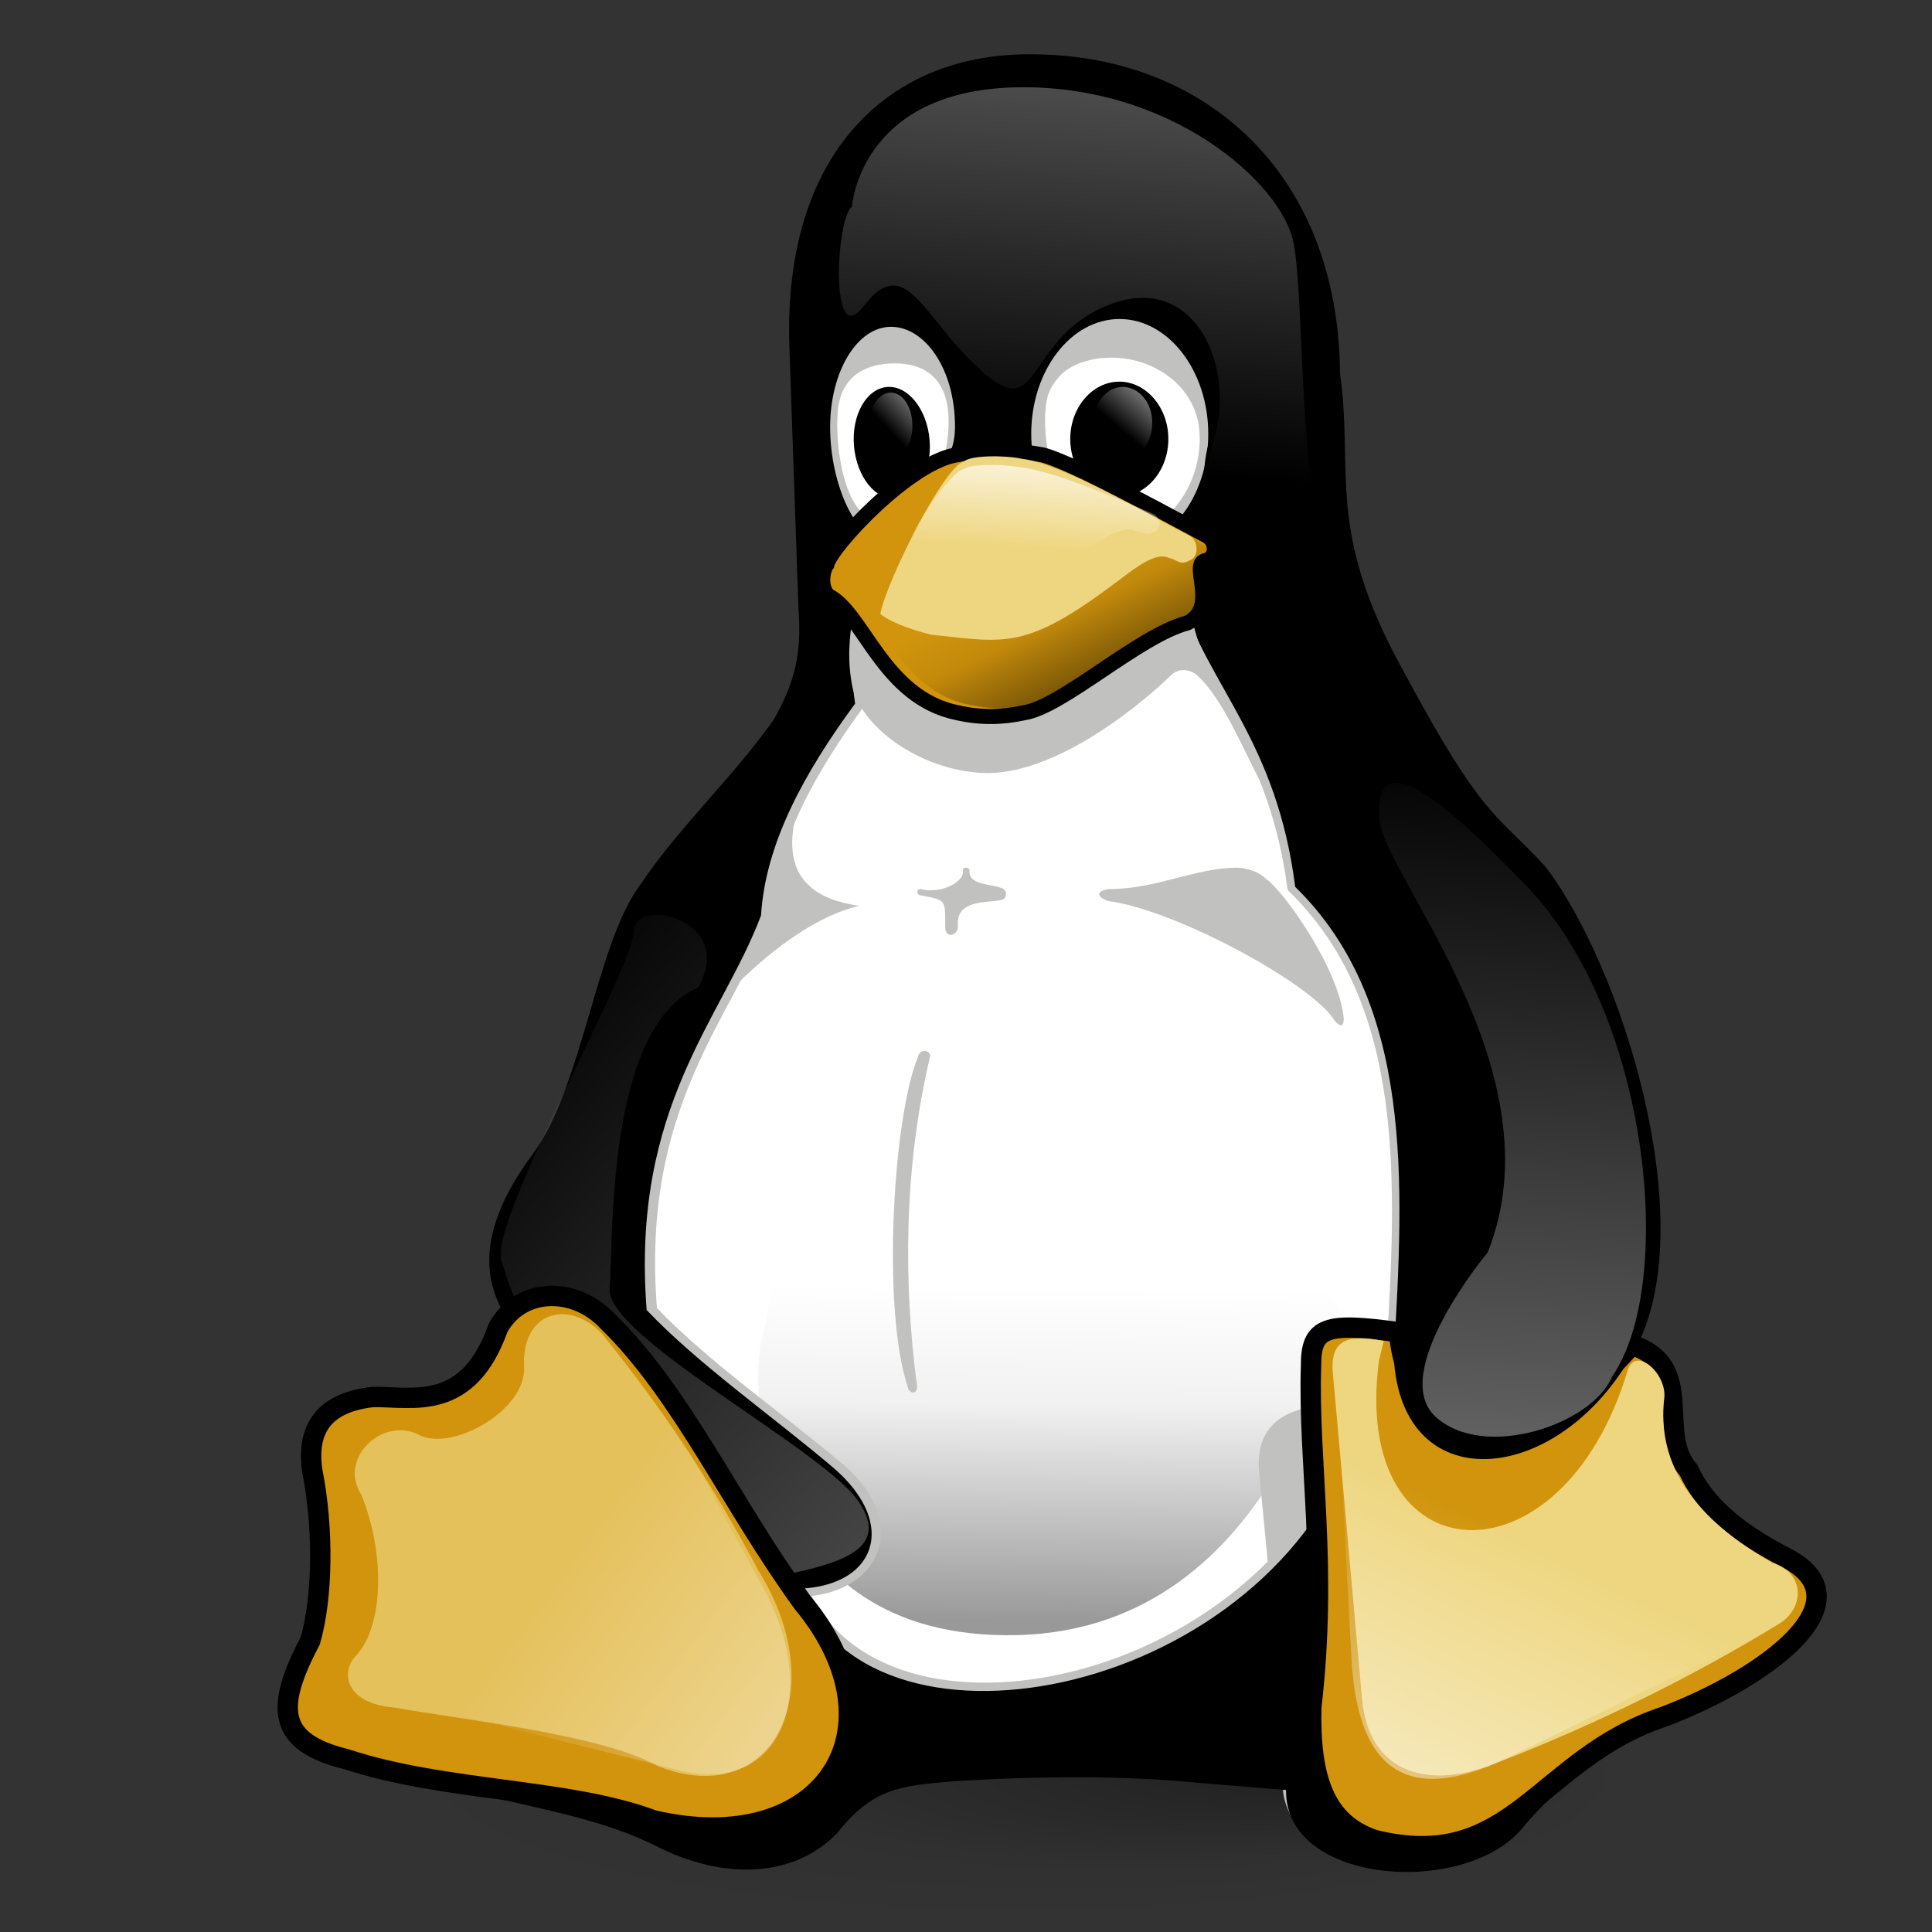 <?xml version="1.0" encoding="UTF-8" standalone="no"?>
<!DOCTYPE svg PUBLIC "-//W3C//DTD SVG 20010904//EN"
"http://www.w3.org/TR/2001/REC-SVG-20010904/DTD/svg10.dtd">
<!-- Created by Andrew Fitzsimon (http://andy.fitzsimon.com.au/) -->
<!-- Created using Inkscape (http://www.inkscape.org/) -->
<svg
   id="ubuntuicon"
   sodipodi:version="0.32"
   inkscape:version="0.39cvs"
   width="160"
   height="160"
   sodipodi:docname="emblem-tux.svg"
   version="1.0"
   x="0"
   y="0"
   xmlns="http://www.w3.org/2000/svg"
   xmlns:cc="http://web.resource.org/cc/"
   xmlns:inkscape="http://www.inkscape.org/namespaces/inkscape"
   xmlns:sodipodi="http://sodipodi.sourceforge.net/DTD/sodipodi-0.dtd"
   xmlns:rdf="http://www.w3.org/1999/02/22-rdf-syntax-ns#"
   xmlns:dc="http://purl.org/dc/elements/1.1/"
   xmlns:xlink="http://www.w3.org/1999/xlink"
   sodipodi:docbase="C:\Documents and Settings\n4431324\Desktop\New Folder\uma\emblems">
  <rect width="100%" height="100%" fill="#333333" stroke="none"/>
  <defs
     id="definitions">
    <linearGradient
       id="linearGradient1557">
      <stop
         style="stop-color:#ffffff;stop-opacity:0;"
         offset="0"
         id="stop1558" />
      <stop
         style="stop-color:#fff;stop-opacity:1;"
         offset="1"
         id="stop1559" />
    </linearGradient>
    <linearGradient
       xlink:href="#linearGradient1557"
       id="linearGradient1560"
       x1="0.507"
       y1="0.556"
       x2="0.162"
       y2="-0.199" />
    <linearGradient
       id="linearGradient1501">
      <stop
         style="stop-color:#ffffff;stop-opacity:1;"
         offset="0"
         id="stop1502" />
      <stop
         style="stop-color:#ffffff;stop-opacity:0;"
         offset="1"
         id="stop1504" />
    </linearGradient>
    <linearGradient
       xlink:href="#linearGradient1501"
       id="linearGradient2648"
       x1="0.988"
       y1="-1.086"
       x2="1.029"
       y2="0.461" />
    <linearGradient
       id="linearGradient1726">
      <stop
         style="stop-color:#000000;stop-opacity:0.407;"
         offset="0"
         id="stop1727" />
      <stop
         style="stop-color:#000000;stop-opacity:0;"
         offset="1"
         id="stop1728" />
    </linearGradient>
    <linearGradient
       xlink:href="#linearGradient1726"
       id="linearGradient1562"
       x1="2.587"
       y1="1.315"
       x2="0.41"
       y2="0.292" />
    <linearGradient
       id="linearGradient1496">
      <stop
         style="stop-color:#ffffff;stop-opacity:1;"
         offset="0"
         id="stop1497" />
      <stop
         style="stop-color:#ffffff;stop-opacity:0;"
         offset="1"
         id="stop1498" />
    </linearGradient>
    <linearGradient
       xlink:href="#linearGradient1496"
       id="linearGradient1508"
       x1="2.688"
       y1="1.585"
       x2="0.408"
       y2="0.109" />
    <linearGradient
       id="linearGradient841">
      <stop
         style="stop-color:#ffffff;stop-opacity:1;"
         offset="0"
         id="stop842" />
      <stop
         style="stop-color:#ffffff;stop-opacity:0;"
         offset="1"
         id="stop843" />
    </linearGradient>
    <linearGradient
       xlink:href="#linearGradient841"
       id="linearGradient2647"
       x1="0.006"
       y1="-1.846"
       x2="0.6"
       y2="0.37" />
    <linearGradient
       id="linearGradient1868">
      <stop
         style="stop-color:#ffffff;stop-opacity:0;"
         offset="0"
         id="stop1869" />
      <stop
         style="stop-color:#fff;stop-opacity:1;"
         offset="1"
         id="stop1870" />
    </linearGradient>
    <linearGradient
       xlink:href="#linearGradient1868"
       id="linearGradient2116"
       x1="0.578"
       y1="0.521"
       x2="-0.928"
       y2="-0.41" />
    <linearGradient
       inkscape:collect="always"
       id="linearGradient1851">
      <stop
         style="stop-color:#000000;stop-opacity:0.2;"
         offset="0"
         id="stop1852" />
      <stop
         style="stop-color:#000000;stop-opacity:0.065;"
         offset="0.5"
         id="stop1854" />
      <stop
         style="stop-color:#adadad;stop-opacity:0;"
         offset="1"
         id="stop1853" />
    </linearGradient>
    <linearGradient
       xlink:href="#linearGradient1851"
       id="linearGradient849"
       x1="0.607"
       y1="-0.477"
       x2="0.525"
       y2="0.883" />
    <linearGradient
       id="linearGradient1507">
      <stop
         style="stop-color:#000000;stop-opacity:0.096;"
         offset="0"
         id="stop1508" />
      <stop
         style="stop-color:#000000;stop-opacity:0;"
         offset="1"
         id="stop1510" />
    </linearGradient>
    <linearGradient
       xlink:href="#linearGradient1507"
       id="linearGradient852"
       x1="0.42"
       y1="0.135"
       x2="0.764"
       y2="0.935" />
    <linearGradient
       xlink:href="#linearGradient4823"
       id="linearGradient4905"
       x1="0.245"
       y1="1.602"
       x2="0.283"
       y2="-0.023" />
    <linearGradient
       xlink:href="#linearGradient4823"
       id="linearGradient4909"
       x1="0.897"
       y1="-0.148"
       x2="0.402"
       y2="0.555" />
    <linearGradient
       xlink:href="#linearGradient4823"
       id="linearGradient4902"
       x1="0.906"
       y1="-0.273"
       x2="0.365"
       y2="0.508" />
    <linearGradient
       xlink:href="#linearGradient4823"
       id="linearGradient4898"
       x1="0.568"
       y1="-0.125"
       x2="0.49"
       y2="0.594" />
    <linearGradient
       xlink:href="#linearGradient4823"
       id="linearGradient4830"
       x1="1.413"
       y1="1.25"
       x2="0.422"
       y2="0.414" />
    <linearGradient
       xlink:href="#linearGradient4823"
       id="linearGradient4828"
       x1="0.085"
       y1="1.164"
       x2="0.533"
       y2="0.359" />
    <linearGradient
       xlink:href="#linearGradient4823"
       id="linearGradient4822"
       x1="0.762"
       y1="-0.531"
       x2="0.686"
       y2="0.539" />
    <linearGradient
       id="linearGradient4823">
      <stop
         style="stop-color:#ffffff;stop-opacity:0.836;"
         offset="0"
         id="stop4824" />
      <stop
         style="stop-color:#ffffff;stop-opacity:0;"
         offset="1"
         id="stop4826" />
    </linearGradient>
    <linearGradient
       xlink:href="#linearGradient4823"
       id="linearGradient4907"
       x1="2.205"
       y1="2.031"
       x2="0.562"
       y2="-0.281" />
    <linearGradient
       xlink:href="#linearGradient1806"
       id="linearGradient4900"
       x1="0.949"
       y1="0.758"
       x2="0.643"
       y2="0.359" />
    <linearGradient
       xlink:href="#linearGradient1806"
       id="linearGradient4832"
       x1="0.852"
       y1="0.961"
       x2="0.861"
       y2="0.297" />
    <linearGradient
       id="linearGradient1806">
      <stop
         style="stop-color:#000000;stop-opacity:0.531;"
         offset="0"
         id="stop1807" />
      <stop
         style="stop-color:#000000;stop-opacity:0.073;"
         offset="0.648"
         id="stop3276" />
      <stop
         style="stop-color:#000000;stop-opacity:0;"
         offset="1"
         id="stop1808" />
    </linearGradient>
    <radialGradient
       xlink:href="#linearGradient1806"
       id="radialGradient4069"
       cx="0.49"
       cy="0.506"
       r="0.382"
       fx="0.722"
       fy="0.487" />
    <linearGradient
       id="linearGradient1653">
      <stop
         style="stop-color:#000000;stop-opacity:0;"
         offset="0"
         id="stop1654" />
      <stop
         style="stop-color:#000000;stop-opacity:0.34;"
         offset="0.5"
         id="stop1657" />
      <stop
         style="stop-color:#000000;stop-opacity:0;"
         offset="1"
         id="stop1656" />
    </linearGradient>
    <linearGradient
       id="linearGradient1536">
      <stop
         style="stop-color:#d1940c;stop-opacity:0;"
         offset="0"
         id="stop1537" />
      <stop
         style="stop-color:#eed680;stop-opacity:0.413;"
         offset="0.5"
         id="stop1645" />
      <stop
         style="stop-color:#ffffff;stop-opacity:1;"
         offset="1"
         id="stop1538" />
    </linearGradient>
    <linearGradient
       id="linearGradient11127">
      <stop
         style="stop-color:#000000;stop-opacity:0.505;"
         offset="0"
         id="stop11128" />
      <stop
         style="stop-color:#000000;stop-opacity:0.098;"
         offset="0.5"
         id="stop11129" />
      <stop
         style="stop-color:#000000;stop-opacity:0;"
         offset="1"
         id="stop11130" />
    </linearGradient>
    <linearGradient
       id="linearGradient11107">
      <stop
         style="stop-color:#ffffff;stop-opacity:0.66;"
         offset="0"
         id="stop11108" />
      <stop
         style="stop-color:#ffffff;stop-opacity:0.32;"
         offset="0.5"
         id="stop11492" />
      <stop
         style="stop-color:#ffffff;stop-opacity:0;"
         offset="1"
         id="stop11109" />
    </linearGradient>
    <linearGradient
       id="linearGradient11190">
      <stop
         style="stop-color:#fdfdfd;stop-opacity:1;"
         offset="0"
         id="stop11191" />
      <stop
         style="stop-color:#fd3301;stop-opacity:1;"
         offset="0.5"
         id="stop11192" />
      <stop
         style="stop-color:#fd3301;stop-opacity:0;"
         offset="1"
         id="stop11193" />
    </linearGradient>
    <linearGradient
       xlink:href="#linearGradient1513"
       id="linearGradient2222"
       y2="0.552"
       x2="0.584"
       y1="-0.105"
       x1="-0.106" />
    <linearGradient
       id="linearGradient2317">
      <stop
         style="stop-color:#d6d6d6;stop-opacity:1;"
         offset="0"
         id="stop2318" />
      <stop
         style="stop-color:#eaeaea;stop-opacity:1;"
         offset="0.258"
         id="stop2322" />
      <stop
         style="stop-color:#919191;stop-opacity:1;"
         offset="0.706"
         id="stop2320" />
      <stop
         style="stop-color:#d2d2d2;stop-opacity:1;"
         offset="0.733"
         id="stop2321" />
      <stop
         style="stop-color:#a6a6a6;stop-opacity:1;"
         offset="1"
         id="stop2319" />
    </linearGradient>
    <linearGradient
       xlink:href="#linearGradient2317"
       id="linearGradient2316"
       x1="0.475"
       y1="0.218"
       x2="0.804"
       y2="0.52" />
    <linearGradient
       xlink:href="#linearGradient1513"
       id="linearGradient2121"
       x1="0.416"
       y1="0.277"
       x2="0.596"
       y2="0.443" />
    <linearGradient
       id="TransparentBlack">
      <stop
         style="stop-color:#000000;stop-opacity:0;"
         offset="0"
         id="stopBlackTransparent1" />
      <stop
         style="stop-color:#000000;stop-opacity:1;"
         offset="1"
         id="stopBlackFull1" />
    </linearGradient>
    <linearGradient
       id="linearGradient1513">
      <stop
         style="stop-color:#ffffff;stop-opacity:1;"
         offset="0"
         id="stop1514" />
      <stop
         style="stop-color:#ffffff;stop-opacity:0;"
         offset="1"
         id="stop1515" />
    </linearGradient>
    <linearGradient
       id="linearGradient1694">
      <stop
         style="stop-color:#0180d4;stop-opacity:1;"
         offset="0"
         id="stop1696" />
      <stop
         style="stop-color:#0180d4;stop-opacity:1;"
         offset="0.57"
         id="stop1698" />
      <stop
         style="stop-color:#013366;stop-opacity:1;"
         offset="1"
         id="stop1697" />
    </linearGradient>
    <radialGradient
       xlink:href="#linearGradient1694"
       id="radialGradient1505"
       cx="0.5"
       cy="0.5"
       r="0.554"
       fx="0.485"
       fy="0.203" />
    <linearGradient
       id="linearGradient2150">
      <stop
         style="stop-color:#ffffff;stop-opacity:1;"
         offset="0"
         id="stop2151" />
      <stop
         style="stop-color:#edc73e;stop-opacity:0;"
         offset="1"
         id="stop2152" />
    </linearGradient>
    <linearGradient
       id="linearGradient2127">
      <stop
         style="stop-color:#d0930c;stop-opacity:1;"
         offset="0"
         id="stop2128" />
      <stop
         style="stop-color:#edc73e;stop-opacity:1;"
         offset="1"
         id="stop2129" />
    </linearGradient>
    <linearGradient
       id="MaterialSoftShadow">
      <stop
         style="stop-color:#000000;stop-opacity:0.215;"
         offset="0"
         id="stop2619" />
      <stop
         style="stop-color:#000000;stop-opacity:0.098;"
         offset="0.5"
         id="stop2621" />
      <stop
         style="stop-color:#000000;stop-opacity:0;"
         offset="1"
         id="stop2620" />
    </linearGradient>
    <linearGradient
       id="linearGradient1693">
      <stop
         style="stop-color:#ffffff;stop-opacity:1;"
         offset="0"
         id="stop1694" />
      <stop
         style="stop-color:#ffffff;stop-opacity:0;"
         offset="1"
         id="stop1695" />
    </linearGradient>
  </defs>
  <sodipodi:namedview
     id="base"
     pagecolor="#ffffff"
     bordercolor="#666666"
     borderopacity="1.0"
     inkscape:pageopacity="0.0"
     inkscape:pageshadow="2"
     inkscape:zoom="1.0000000"
     inkscape:cx="53.455383"
     inkscape:cy="41.279236"
     inkscape:window-width="640"
     inkscape:window-height="524"
     inkscape:window-x="434"
     inkscape:window-y="116"
     showgrid="false"
     gridempspacing="5"
     gridtolerance="5mm"
     inkscape:grid-points="false"
     gridspacingx="1.25mm"
     gridspacingy="1.25mm"
     showguides="true"
     inkscape:guide-bbox="true"
     inkscape:grid-bbox="false"
     showborder="true" />
  <g
     id="g2384"
     transform="matrix(1.283,0,0,1.283,-11.453,-17.708)">
    <path
       sodipodi:type="arc"
       style="fill:url(#radialGradient4069);fill-opacity:0.75;fill-rule:evenodd;stroke-width:1pt;"
       id="path5140"
       sodipodi:cx="25.912205"
       sodipodi:cy="175.83524"
       sodipodi:rx="56.143108"
       sodipodi:ry="56.143108"
       d="M 82.055 175.835 A 56.143 56.143 0 1 0 -30.231,175.835 A 56.143 56.143 0 1 0 82.055 175.835 z"
       transform="matrix(0.937,0,0,0.222,50.182,88.934)" />
    <path
       id="path4963"
       style="fill:#ffffff;"
       d="M 47.423,102.378 L 57.742,118.824 L 71.125,125.597 L 91.442,118.986 L 103.696,99.959 L 102.406,82.223 L 92.409,59.971 L 87.733,51.103 L 62.741,51.425 L 61.451,59.004 L 52.744,73.677 L 46.939,89.64 L 47.423,102.378 z " />
    <path
       style="fill:url(#linearGradient4832);fill-opacity:0.75;fill-rule:evenodd;stroke-width:1pt;"
       d="M 95.403,98.303 C 95.403,98.303 91.716,118.91 74.621,119.344 C 57.509,119.778 57.191,102.643 58.196,99.822 C 59.202,97.002 57.526,87.454 71.939,89.407 C 86.353,91.36 93.392,94.398 95.403,98.303 z "
       id="path4831"
       sodipodi:nodetypes="czccc" />
    <path
       id="path4965"
       d="M 103.655,107.716 C 100.834,107.471 98.618,105.37 98.416,101.197 C 99.064,90.116 99.711,78.646 92.041,71.249 C 90.847,62.039 86.601,58.657 84.601,52.742 L 81.449,50.483 L 85.22,44.582 L 86.832,44.626 L 102.575,76.458 L 105.871,92.504 L 103.655,107.716 z "
       style="fill:#c1c1bf;" />
    <path
       id="path4966"
       d="M 65.058,50.18 C 64.583,53.289 64.324,56.34 64.77,59.29 C 61.489,63.751 58.999,68.256 58.712,72.889 C 56.222,79.524 50.307,85.136 51.329,98.232 C 54.653,101.7 59.302,104.924 63.288,108.277 C 68.296,112.465 65.317,117.991 58.265,116.681 C 56.697,114.954 53.142,104.132 46.407,97.469 L 47.731,88.734 L 54.092,71.709 L 62.007,59.045 L 62.885,53.577 L 61.777,39.603 L 62.698,34.494 L 65.058,50.18 L 65.058,50.18 z "
       style="fill:#c1c1bf;" />
    <path
       id="path4967"
       d="M 60.942,30.537 C 61.129,29.529 61.374,28.58 61.676,27.687 L 62.151,30.81 L 60.942,30.537 z "
       style="fill:#c1c1bf;" />
    <path
       id="path4968"
       d="M 62.007,62.326 C 59.489,66.989 58.611,71.479 64.396,72.271 C 61.216,73.005 57.258,75.955 53.257,80.92 L 53.344,70.832 L 58.107,62.888 L 62.007,62.326 z "
       style="fill:#c1c1bf;" />
    <path
       id="path4969"
       d="M 31.182,125.892 C 39.931,129.82 46.105,129.604 51.674,132.382 C 56.078,134.699 60.525,134.425 63.202,131.619 C 65.475,128.683 67.159,128.54 70.512,128.237 C 75.995,127.906 81.349,127.849 86.184,128.352 L 91.71,128.799 C 91.609,135.001 103.396,135.764 106.864,131.058 C 111.052,126.079 116.808,123.848 121.744,120.236 L 95.653,107.313 C 88.961,123.488 64.022,127.719 60.568,114.854 L 31.182,125.892 z "
       style="fill:#c1c1bf;" />
    <path
       id="path4970"
       d="M 95.078,104.521 C 92.559,104.507 89.983,105.327 90.185,108.637 L 91.034,117.487 L 98.675,113.53 L 95.078,104.521 z "
       style="fill:#c1c1bf;" />
    <path
       id="path4971"
       d="M 30.361,126.438 C 39.255,130.367 45.544,130.137 51.214,132.929 C 55.689,135.231 60.208,134.972 62.942,132.152 C 65.259,129.23 66.972,129.086 70.383,128.784 C 75.952,128.439 81.406,128.396 86.328,128.885 L 91.94,129.345 C 91.84,135.548 103.842,136.296 107.367,131.59 C 111.627,126.611 117.484,124.395 122.507,120.768 L 95.955,107.86 C 89.148,124.021 63.777,128.252 60.266,115.401 L 30.361,126.438 z " />
    <path
       id="path4972"
       d="M 114.246,100.607 C 118.506,102.002 115.757,106.262 117.93,108.709 C 118.866,110.781 120.837,112.609 124.133,114.307 C 129.645,117.084 123.025,122.064 116.333,124.611 C 108.173,127.316 106.59,134.771 97.654,132.569 C 94.416,131.49 93.466,128.554 93.567,124.021 C 94.646,114.753 93.351,108.291 93.552,101.974 C 93.538,99.441 94.502,99.139 99.237,99.801 C 99.798,107.471 108.26,107.673 114.246,100.607 z "
       style="fill:#d1940c;fill-opacity:1;stroke:#000000;stroke-width:1.315;stroke-miterlimit:4;stroke-opacity:1;" />
    <path
       id="path4973"
       d="M 105.713,127.518 C 112.102,125.057 118.549,121.819 123.744,118.624 C 125.342,117.689 125.558,115.386 123.313,114.667 C 118.449,111.903 115.801,108.45 116.362,103.96 C 116.448,102.391 114.52,100.722 114.002,102.218 C 109.756,116.494 96.056,115.732 97.941,101.6 C 98.042,101.182 98.143,100.765 98.244,100.362 C 95.783,99.858 94.833,100.405 94.948,102.29 L 96.848,123.517 C 97.323,128.352 101.251,129.417 105.713,127.518 z "
       style="fill:#eed680;fill-opacity:1;" />
    <path
       id="path4974"
       d="M 108.677,69.738 C 113.613,76.185 118.664,92.432 114.664,100.52 C 109.972,109.759 99.352,110.853 98.891,101.369 C 99.553,90.144 100.186,78.531 92.53,71.047 C 91.336,61.708 87.076,58.283 85.076,52.296 L 78.427,47.461 L 64.525,49.259 C 63.964,52.67 63.633,55.994 64.123,59.218 C 60.827,63.708 58.337,68.241 58.05,72.889 C 55.56,79.553 49.645,85.208 50.667,98.362 C 53.991,101.859 58.64,105.097 62.626,108.464 C 67.634,112.681 64.914,117.458 57.862,116.134 C 53.588,111.414 49.17,106.78 44.882,102.074 C 40.305,98.822 38.607,94.649 43.299,88.317 C 46.508,84.028 47.415,74.717 50.221,70.961 C 52.682,67.263 56.265,63.953 58.87,60.254 C 60.251,57.822 60.683,55.951 60.467,53.131 L 59.877,36.077 C 59.489,23.701 66.296,17.11 75.765,17.311 C 86.501,17.412 95.308,24.752 95.423,37.905 C 96.33,44.309 94.444,47.979 99.524,57.131 C 104.691,66.773 105.497,66.255 108.677,69.738 z " />
    <path
       id="path4975"
       d="M 90.055,62.96 L 90.501,64.672 C 89.336,62.571 87.94,58.959 86.184,57.376 C 85.651,56.944 84.961,56.959 84.543,57.362 C 82.212,59.621 76.427,64.255 71.793,63.65 C 68.224,63.291 64.741,60.887 63.979,58.283 C 63.576,56.412 63.763,54.872 64.007,53.303 L 85.939,52.944 C 85.493,54.872 88.415,59.635 90.055,62.96 z "
       style="fill:#c1c1bf;" />
    <path
       id="path4976"
       d="M 66.439,34.897 C 68.627,34.897 70.584,37.617 70.57,41.373 C 70.555,43.892 68.915,44.539 67.677,45.647 C 67.13,46.151 67.001,48.871 66.324,48.871 C 64.151,48.871 62.511,45 62.511,41.373 C 62.511,37.761 64.266,34.897 66.439,34.897 z "
       style="fill:#c1c1bf;" />
    <path
       id="path4977"
       d="M 66.684,37.257 C 68.627,37.257 69.98,38.236 70.138,40.51 C 70.253,42.078 69.836,44.597 68.742,45.129 C 68.238,45.374 66.497,47.576 65.893,47.547 C 63.432,47.432 62.813,42.668 63,40.395 C 63.173,38.121 64.756,37.257 66.684,37.257 z "
       style="fill:#ffffff;" />
    <path
       id="path4978"
       d="M 66.18,38.783 C 67.519,38.668 68.756,40.193 68.929,42.179 C 69.102,44.165 68.138,45.892 66.799,46.007 C 65.461,46.122 64.223,44.597 64.051,42.596 C 63.878,40.61 64.842,38.898 66.18,38.783 z " />
    <path
       id="path4979"
       d="M 81.19,34.394 C 84.342,34.394 86.918,37.732 86.918,41.805 C 86.918,45.892 84.342,49.216 81.19,49.216 C 78.039,49.216 75.491,45.892 75.491,41.805 C 75.491,37.732 78.039,34.394 81.19,34.394 z "
       style="fill:#c1c1bf;" />
    <path
       id="path4980"
       d="M 82.759,37.243 C 84.932,38.02 86.184,39.733 86.342,41.56 C 86.529,43.661 85.68,46.036 83.853,47.432 C 83.335,47.82 77.348,45.46 77.002,44.568 C 76.484,43.287 76.168,40.826 76.556,39.373 C 76.715,38.797 77.247,37.963 78.039,37.516 C 79.291,36.811 81.133,36.667 82.759,37.243 z "
       style="fill:#ffffff;" />
    <path
       id="path4981"
       d="M 81.176,38.437 C 82.917,38.437 84.342,40.107 84.342,42.136 C 84.342,44.179 82.917,45.849 81.176,45.849 C 79.435,45.849 78.01,44.179 78.01,42.136 C 78.01,40.107 79.435,38.437 81.176,38.437 z " />
    <path
       id="path4982"
       d="M 70.8,43.143 C 72.282,42.712 74.628,42.855 76.254,43.172 C 77.88,43.604 82.212,45.892 86.803,48.382 C 87.393,48.684 87.565,49.662 86.803,49.979 C 85.623,50.065 87.652,52.972 85.58,54.008 C 82.471,54.814 77.492,59.434 75.031,59.808 C 73.664,60.11 72.253,60.153 70.728,59.808 C 65.921,58.829 64.655,53.361 62.396,52.253 C 61.777,51.605 62.093,50.483 62.295,50.252 C 62.54,49.087 67.749,43.489 70.8,43.143 z "
       style="fill:#d1940c;fill-opacity:1;stroke:#000000;stroke-width:0.974;stroke-miterlimit:4;stroke-opacity:1;stroke-dasharray:none;" />
    <path
       id="path4899"
       d="M 71.614,44.274 C 73.005,43.885 75.205,44.014 76.73,44.3 C 78.255,44.689 82.318,46.754 86.623,48.999 C 87.177,49.272 87.339,50.155 86.623,50.44 C 85.517,50.518 87.42,53.14 85.476,54.075 C 82.561,54.802 77.891,58.969 75.583,59.307 C 74.3,59.579 72.978,59.618 71.547,59.307 C 67.039,58.424 65.851,53.491 63.732,52.491 C 63.152,51.907 63.449,50.895 63.638,50.687 C 63.867,49.635 68.753,44.586 71.614,44.274 z "
       style="fill:url(#linearGradient4900);" />
    <path
       id="path4984"
       d="M 74.887,43.417 C 77.492,43.705 83.018,47.029 85.68,48.367 C 86.342,48.727 86.299,49.806 85.709,49.979 C 85.076,50.339 84.889,49.893 84.385,49.821 C 83.579,49.389 82.255,50.425 81.205,51.217 C 75.146,55.793 73.937,55.289 69.044,54.771 C 67.346,54.354 66.238,53.836 65.749,53.433 C 66.108,51.418 69.908,43.776 71.16,43.604 C 71.476,43.186 73.793,43.172 74.887,43.417 z "
       style="fill:#eed680;fill-opacity:1;" />
    <path
       id="path4985"
       d="M 95.668,79.596 C 95.639,80.056 95.466,80.128 95.078,79.696 C 93.754,77.394 84.817,72.515 80.471,71.968 C 79.65,71.681 79.694,71.306 80.499,71.191 C 83.637,71.191 86.054,69.81 88.789,69.81 C 89.537,69.839 90.257,70.126 90.674,70.558 C 91.696,71.22 95.409,76.343 95.668,79.596 z "
       style="fill:#c1c1bf;" />
    <path
       id="path4986"
       d="M 73.836,71.594 C 73.98,72.386 70.57,71.364 70.757,73.566 C 70.814,74.17 69.908,74.501 69.936,73.566 C 69.936,71.882 70.023,71.911 68.353,71.594 C 68.051,71.58 68.08,71.134 68.353,71.191 L 68.353,71.191 C 69.548,71.522 71.16,70.803 71.088,69.997 C 71.059,69.723 71.52,69.767 71.505,69.997 C 71.404,71.278 74.139,70.659 73.836,71.594 z "
       style="fill:#c1c1bf;" />
    <path
       id="path4987"
       d="M 68.123,103.283 C 68.138,103.873 67.562,103.744 67.519,103.326 C 65.849,98.318 66.555,85.985 68.181,82.013 C 68.296,81.438 69.059,81.61 68.958,82.013 C 67.231,89.31 67.26,96.822 68.123,103.283 z "
       style="fill:#c1c1bf;" />
    <path
       style="fill:url(#linearGradient4907);fill-opacity:0.75;fill-rule:evenodd;stroke-width:1pt;"
       d="M 43.099,99.816 C 43.099,99.816 55.263,116.381 58.887,115.604 C 62.51,114.828 66.652,114.052 64.322,110.687 C 61.993,107.322 48.016,100.075 48.275,96.969 C 48.534,93.863 48.016,80.146 53.969,77.557 C 56.557,73.157 49.828,71.605 49.828,73.934 C 49.828,76.263 40.51,92.569 41.287,95.157 C 42.063,97.746 43.099,99.816 43.099,99.816 z "
       id="path4906"
       sodipodi:nodetypes="cccccccc" />
    <path
       id="path4988"
       d="M 48.163,99.096 C 52.955,103.773 56.092,110.853 60.741,117.257 C 67.504,125.402 62.108,133.85 51.113,131.303 C 45.601,129.23 37.672,129.461 31.297,127.359 C 26.821,126.266 26.663,124.05 28.951,119.718 C 29.757,116.955 29.829,112.465 29.08,108.723 C 28.677,105.888 29.987,104.305 33.009,103.974 L 33.009,103.974 C 35.571,103.945 39.14,104.981 41.083,99.498 C 42.536,96.879 46.019,96.807 48.163,99.096 z "
       style="fill:#d1940c;fill-opacity:1;stroke:#000000;stroke-width:1.315;stroke-miterlimit:4;stroke-opacity:1;" />
    <path
       id="path4990"
       d="M 42.752,102.017 C 42.594,98.405 45.688,97.671 47.76,99.873 C 51.458,104.406 54.84,109.414 57.891,115.199 C 62.755,123.028 58.74,130.727 51.401,127.806 C 47.76,125.762 39.053,124.855 34.362,124.021 C 31.225,123.762 30.807,121.718 32.002,120.567 C 33.642,118.682 33.815,114.163 32.261,110.306 C 30.721,107.917 33.614,105.284 35.887,106.377 C 37.988,107.615 42.953,104.823 42.752,102.017 z "
       style="fill:#eed680;fill-opacity:0.688;" />
    <path
       style="fill:url(#linearGradient4822);fill-opacity:0.75;fill-rule:evenodd;stroke:#000000;stroke-width:0.18pt;"
       d="M 63.805,27.087 C 63.805,27.087 64.322,19.581 74.416,19.322 C 84.51,19.063 91.757,25.534 92.534,29.416 C 93.31,33.299 92.793,47.016 95.122,49.863 C 97.452,52.71 103.663,66.946 96.416,64.357 C 89.169,61.769 85.546,47.016 87.099,42.357 C 88.652,37.699 86.063,31.487 80.628,33.557 C 75.193,35.628 76.228,41.322 72.346,37.957 C 68.463,34.593 67.428,30.193 64.84,33.557 C 62.252,36.922 62.769,27.863 63.805,27.087 z "
       id="path4821"
       sodipodi:nodetypes="cccccccccc" />
    <path
       style="fill:url(#linearGradient4828);fill-opacity:0.75;fill-rule:evenodd;stroke-width:1pt;"
       d="M 95.381,106.028 L 96.157,120.781 C 96.499,127.278 99.114,130.718 106.252,127.252 L 124.369,118.452 L 120.487,112.757 L 95.381,106.028 z "
       id="path4827"
       sodipodi:nodetypes="czzccc" />
    <path
       style="fill:url(#linearGradient4830);fill-opacity:0.75;fill-rule:evenodd;stroke-width:1pt;"
       d="M 36.288,123.972 L 52.868,128.094 C 59.182,129.663 62.005,123.302 58.211,116.333 L 49.357,100.072 L 43.675,103.971 L 36.288,123.972 z "
       id="path4829"
       sodipodi:nodetypes="czzccc" />
    <path
       id="path4897"
       d="M 74.551,43.933 C 76.909,44.149 80.937,45.962 83.347,46.965 C 83.946,47.234 83.907,48.043 83.373,48.173 C 82.8,48.442 82.63,48.108 82.174,48.054 C 81.445,47.73 80.246,48.507 79.295,49.1 C 73.811,52.53 73.691,52.832 69.262,52.443 C 67.725,52.131 66.722,51.742 66.279,51.44 C 66.605,49.93 70.044,44.203 71.177,44.073 C 71.464,43.761 73.561,43.75 74.551,43.933 z "
       style="fill:url(#linearGradient4898);"
       sodipodi:nodetypes="ccccccccc" />
    <path
       sodipodi:type="arc"
       style="fill:url(#linearGradient4902);fill-opacity:0.75;fill-rule:evenodd;stroke-width:1pt;"
       id="path4901"
       sodipodi:cx="310.04672"
       sodipodi:cy="237.02748"
       sodipodi:rx="7.7376719"
       sodipodi:ry="11.696481"
       d="M 317.784 237.027 A 7.738 11.696 0 1 0 302.309,237.027 A 7.738 11.696 0 1 0 317.784 237.027 z"
       transform="matrix(0.18,0,0,0.18,10.616,-1.391)" />
    <path
       sodipodi:type="arc"
       style="fill:url(#linearGradient4909);fill-opacity:0.75;fill-rule:evenodd;stroke-width:1pt;"
       id="path4903"
       sodipodi:cx="310.04672"
       sodipodi:cy="237.02748"
       sodipodi:rx="7.7376719"
       sodipodi:ry="11.696481"
       d="M 317.784 237.027 A 7.738 11.696 0 1 0 302.309,237.027 A 7.738 11.696 0 1 0 317.784 237.027 z"
       transform="matrix(0.245,0,0,0.196,5.443,-5.357)" />
    <path
       style="fill:url(#linearGradient4905);fill-opacity:0.75;fill-rule:evenodd;stroke-width:1pt;"
       d="M 104.957,94.64 C 104.957,94.64 98.487,102.404 101.593,105.252 C 104.699,108.099 111.687,105.769 112.981,102.663 C 117.122,96.71 115.44,79.369 107.546,71.087 C 99.78,62.939 97.71,63.063 97.969,66.687 C 98.228,70.31 109.616,82.993 104.957,94.64 z "
       id="path4904"
       sodipodi:nodetypes="ccczcc" />
  </g>
</svg>
